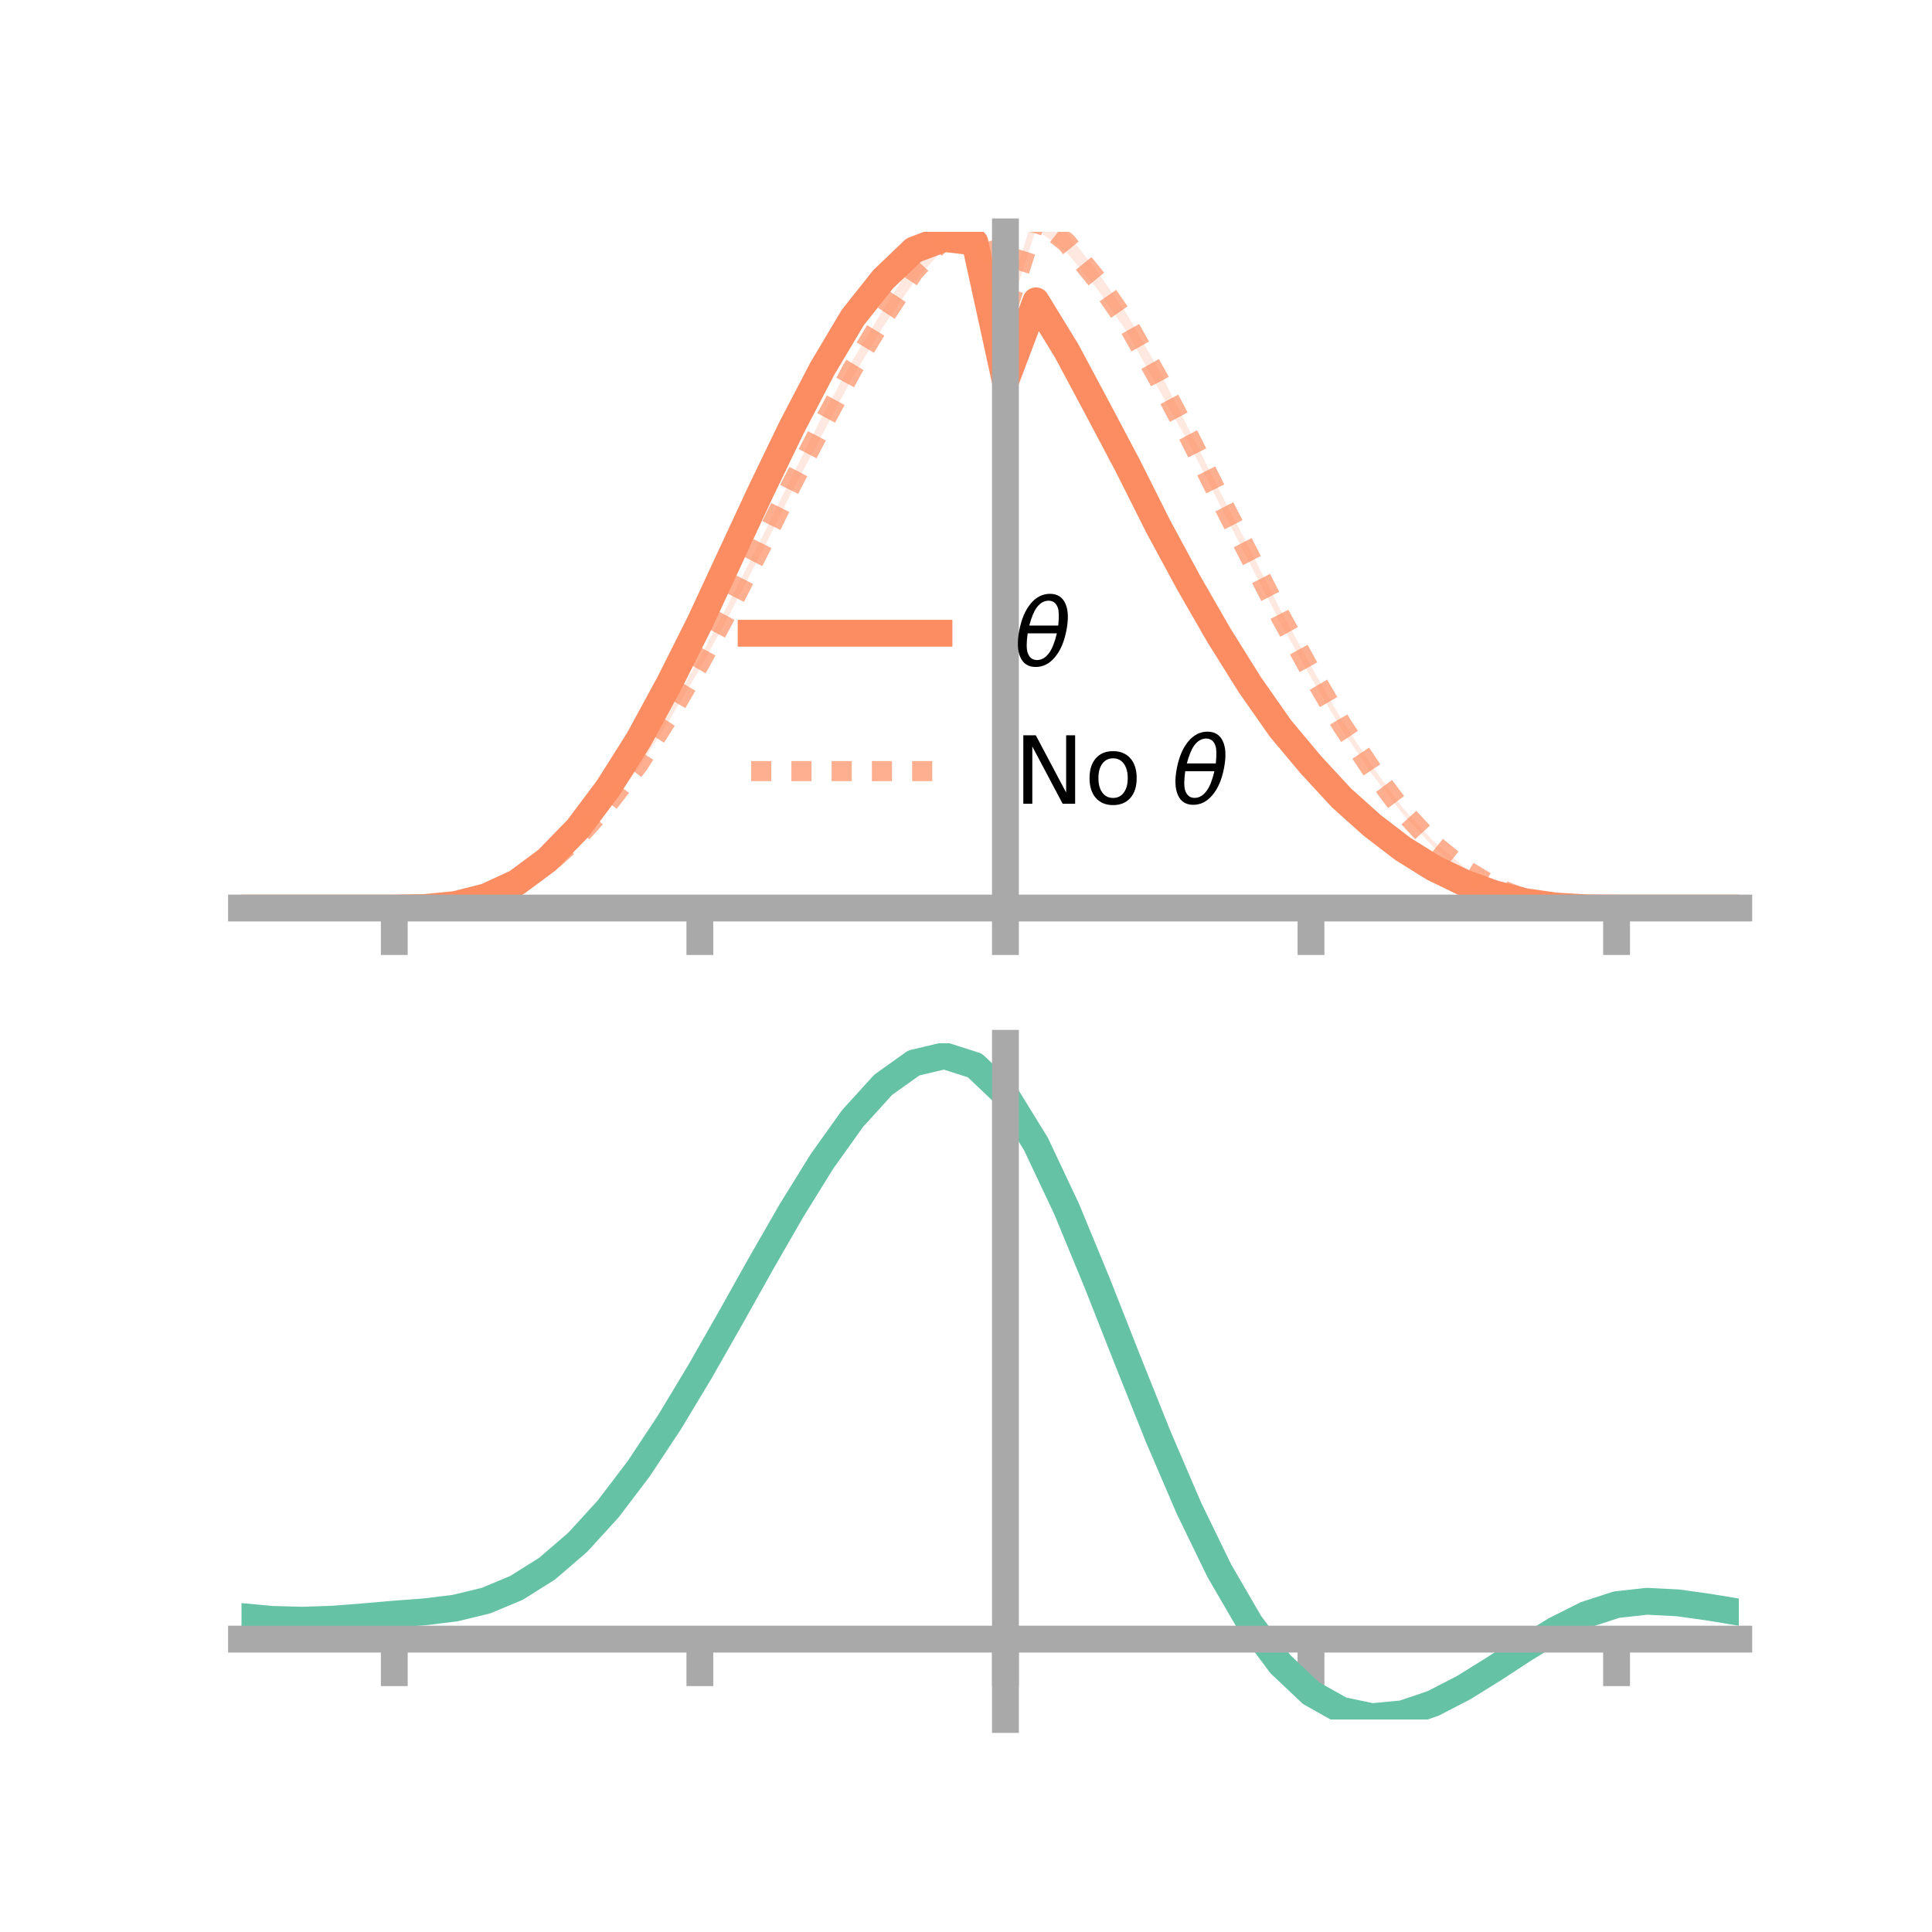<?xml version="1.0" encoding="utf-8" standalone="no"?>
<!DOCTYPE svg PUBLIC "-//W3C//DTD SVG 1.1//EN"
  "http://www.w3.org/Graphics/SVG/1.1/DTD/svg11.dtd">
<!-- Created with matplotlib (https://matplotlib.org/) -->
<svg height="144pt" version="1.1" viewBox="0 0 144 144" width="144pt" xmlns="http://www.w3.org/2000/svg" xmlns:xlink="http://www.w3.org/1999/xlink">
 <defs>
  <style type="text/css">*{stroke-linecap:butt;stroke-linejoin:round;}</style>
 </defs>
 <g id="figure_1">
  <g id="patch_1">
   <path d="M 0 144 
L 144 144 
L 144 0 
L 0 0 
z
" style="fill:none;"/>
  </g>
  <g id="axes_1">
   <g id="patch_2">
    <path d="M 18 67.68 
L 129.6 67.68 
L 129.6 17.28 
L 18 17.28 
z
" style="fill:none;"/>
   </g>
   <g id="PolyCollection_1">
    <path clip-path="url(#pa4beb9f546)" d="M 18 67.68 
L 18 67.68 
L 20.278 67.68 
L 22.555 67.68 
L 24.833 67.68 
L 27.11 67.68 
L 29.388 67.68 
L 31.665 67.625 
L 33.943 67.382 
L 36.22 66.77 
L 38.498 65.674 
L 40.776 63.967 
L 43.053 61.565 
L 45.331 58.456 
L 47.608 54.789 
L 49.886 50.596 
L 52.163 45.957 
L 54.441 40.98 
L 56.718 36.069 
L 58.996 31.373 
L 61.273 27.027 
L 63.551 23.107 
L 65.829 20.185 
L 68.106 17.973 
L 70.384 17.28 
L 72.661 17.472 
L 74.939 27.965 
L 77.216 21.912 
L 79.494 25.514 
L 81.771 29.872 
L 84.049 34.214 
L 86.327 38.728 
L 88.604 42.938 
L 90.882 47.007 
L 93.159 50.609 
L 95.437 53.927 
L 97.714 56.655 
L 99.992 59.171 
L 102.269 61.331 
L 104.547 63.097 
L 106.824 64.543 
L 109.102 65.665 
L 111.38 66.527 
L 113.657 67.144 
L 115.935 67.495 
L 118.212 67.652 
L 120.49 67.68 
L 122.767 67.68 
L 125.045 67.68 
L 127.322 67.68 
L 129.6 67.68 
L 129.6 67.68 
L 129.6 67.68 
L 127.322 67.68 
L 125.045 67.68 
L 122.767 67.68 
L 120.49 67.68 
L 118.212 67.674 
L 115.935 67.559 
L 113.657 67.26 
L 111.38 66.697 
L 109.102 65.909 
L 106.824 64.822 
L 104.547 63.429 
L 102.269 61.701 
L 99.992 59.782 
L 97.714 57.367 
L 95.437 54.658 
L 93.159 51.47 
L 90.882 47.797 
L 88.604 43.961 
L 86.327 39.747 
L 84.049 35.183 
L 81.771 30.914 
L 79.494 26.759 
L 77.216 22.933 
L 74.939 28.929 
L 72.661 18.622 
L 70.384 18.269 
L 68.106 19.295 
L 65.829 21.436 
L 63.551 24.256 
L 61.273 27.999 
L 58.996 32.382 
L 56.718 37.129 
L 54.441 42.003 
L 52.163 46.837 
L 49.886 51.264 
L 47.608 55.451 
L 45.331 58.995 
L 43.053 61.966 
L 40.776 64.239 
L 38.498 65.907 
L 36.22 66.906 
L 33.943 67.455 
L 31.665 67.655 
L 29.388 67.68 
L 27.11 67.68 
L 24.833 67.68 
L 22.555 67.68 
L 20.278 67.68 
L 18 67.68 
z
" style="fill:#fc8d62;fill-opacity:0.2;"/>
   </g>
   <g id="PolyCollection_2">
    <path clip-path="url(#pa4beb9f546)" d="M 18 67.68 
L 18 67.68 
L 20.278 67.68 
L 22.555 67.68 
L 24.833 67.68 
L 27.11 67.68 
L 29.388 67.68 
L 31.665 67.629 
L 33.943 67.375 
L 36.22 66.795 
L 38.498 65.786 
L 40.776 64.289 
L 43.053 62.187 
L 45.331 59.61 
L 47.608 56.622 
L 49.886 52.989 
L 52.163 49.021 
L 54.441 44.703 
L 56.718 40.215 
L 58.996 35.567 
L 61.273 31.047 
L 63.551 26.848 
L 65.829 23.063 
L 68.106 19.479 
L 70.384 17.043 
L 72.661 15.29 
L 74.939 22.719 
L 77.216 15.481 
L 79.494 17.332 
L 81.771 20.205 
L 84.049 23.506 
L 86.327 27.471 
L 88.604 31.976 
L 90.882 36.538 
L 93.159 40.96 
L 95.437 45.443 
L 97.714 49.652 
L 99.992 53.634 
L 102.269 57.101 
L 104.547 60.205 
L 106.824 62.689 
L 109.102 64.588 
L 111.38 66.02 
L 113.657 66.935 
L 115.935 67.437 
L 118.212 67.641 
L 120.49 67.68 
L 122.767 67.68 
L 125.045 67.68 
L 127.322 67.68 
L 129.6 67.68 
L 129.6 67.68 
L 129.6 67.68 
L 127.322 67.68 
L 125.045 67.68 
L 122.767 67.68 
L 120.49 67.68 
L 118.212 67.67 
L 115.935 67.518 
L 113.657 67.089 
L 111.38 66.225 
L 109.102 64.91 
L 106.824 63.124 
L 104.547 60.663 
L 102.269 57.71 
L 99.992 54.354 
L 97.714 50.501 
L 95.437 46.422 
L 93.159 42.015 
L 90.882 37.55 
L 88.604 33.021 
L 86.327 28.944 
L 84.049 24.813 
L 81.771 21.526 
L 79.494 18.812 
L 77.216 17.082 
L 74.939 24.164 
L 72.661 16.942 
L 70.384 18.492 
L 68.106 21.029 
L 65.829 24.348 
L 63.551 28.104 
L 61.273 32.417 
L 58.996 36.689 
L 56.718 41.264 
L 54.441 45.66 
L 52.163 49.842 
L 49.886 53.678 
L 47.608 57.247 
L 45.331 60.151 
L 43.053 62.637 
L 40.776 64.627 
L 38.498 66.012 
L 36.22 66.944 
L 33.943 67.455 
L 31.665 67.656 
L 29.388 67.68 
L 27.11 67.68 
L 24.833 67.68 
L 22.555 67.68 
L 20.278 67.68 
L 18 67.68 
z
" style="fill:#fc8d62;fill-opacity:0.2;"/>
   </g>
   <g id="matplotlib.axis_1">
    <g id="xtick_1">
     <g id="line2d_1">
      <defs>
       <path d="M 0 0 
L 0 3.5 
" id="me2c31cd510" style="stroke:#a9a9a9;stroke-width:2;"/>
      </defs>
      <g>
       <use style="fill:#a9a9a9;stroke:#a9a9a9;stroke-width:2;" x="29.388" xlink:href="#me2c31cd510" y="67.68"/>
      </g>
     </g>
    </g>
    <g id="xtick_2">
     <g id="line2d_2">
      <g>
       <use style="fill:#a9a9a9;stroke:#a9a9a9;stroke-width:2;" x="52.163" xlink:href="#me2c31cd510" y="67.68"/>
      </g>
     </g>
    </g>
    <g id="xtick_3">
     <g id="line2d_3">
      <g>
       <use style="fill:#a9a9a9;stroke:#a9a9a9;stroke-width:2;" x="74.939" xlink:href="#me2c31cd510" y="67.68"/>
      </g>
     </g>
    </g>
    <g id="xtick_4">
     <g id="line2d_4">
      <g>
       <use style="fill:#a9a9a9;stroke:#a9a9a9;stroke-width:2;" x="97.714" xlink:href="#me2c31cd510" y="67.68"/>
      </g>
     </g>
    </g>
    <g id="xtick_5">
     <g id="line2d_5">
      <g>
       <use style="fill:#a9a9a9;stroke:#a9a9a9;stroke-width:2;" x="120.49" xlink:href="#me2c31cd510" y="67.68"/>
      </g>
     </g>
    </g>
   </g>
   <g id="matplotlib.axis_2"/>
   <g id="line2d_6">
    <path clip-path="url(#pa4beb9f546)" d="M 18 67.68 
L 20.278 67.68 
L 22.555 67.68 
L 24.833 67.68 
L 27.11 67.68 
L 29.388 67.68 
L 31.665 67.64 
L 33.943 67.418 
L 36.22 66.838 
L 38.498 65.791 
L 40.776 64.103 
L 43.053 61.766 
L 45.331 58.725 
L 47.608 55.12 
L 49.886 50.93 
L 52.163 46.397 
L 54.441 41.491 
L 56.718 36.599 
L 58.996 31.877 
L 61.273 27.513 
L 63.551 23.682 
L 65.829 20.81 
L 68.106 18.634 
L 70.384 17.775 
L 72.661 18.047 
L 74.939 28.447 
L 77.216 22.423 
L 79.494 26.136 
L 81.771 30.393 
L 84.049 34.698 
L 86.327 39.237 
L 88.604 43.449 
L 90.882 47.402 
L 93.159 51.04 
L 95.437 54.293 
L 97.714 57.011 
L 99.992 59.476 
L 102.269 61.516 
L 104.547 63.263 
L 106.824 64.682 
L 109.102 65.787 
L 111.38 66.612 
L 113.657 67.202 
L 115.935 67.527 
L 118.212 67.663 
L 120.49 67.68 
L 122.767 67.68 
L 125.045 67.68 
L 127.322 67.68 
L 129.6 67.68 
" style="fill:none;stroke:#fc8d62;stroke-linecap:square;stroke-width:2;"/>
   </g>
   <g id="line2d_7">
    <path clip-path="url(#pa4beb9f546)" d="M 18 67.68 
L 20.278 67.68 
L 22.555 67.68 
L 24.833 67.68 
L 27.11 67.68 
L 29.388 67.68 
L 31.665 67.643 
L 33.943 67.415 
L 36.22 66.869 
L 38.498 65.899 
L 40.776 64.458 
L 43.053 62.412 
L 45.331 59.881 
L 47.608 56.935 
L 49.886 53.334 
L 52.163 49.431 
L 54.441 45.181 
L 56.718 40.739 
L 58.996 36.128 
L 61.273 31.732 
L 63.551 27.476 
L 65.829 23.706 
L 68.106 20.254 
L 70.384 17.768 
L 72.661 16.116 
L 74.939 23.442 
L 77.216 16.281 
L 79.494 18.072 
L 81.771 20.865 
L 84.049 24.16 
L 86.327 28.207 
L 88.604 32.499 
L 90.882 37.044 
L 93.159 41.488 
L 95.437 45.933 
L 97.714 50.076 
L 99.992 53.994 
L 102.269 57.406 
L 104.547 60.434 
L 106.824 62.906 
L 109.102 64.749 
L 111.38 66.123 
L 113.657 67.012 
L 115.935 67.478 
L 118.212 67.656 
L 120.49 67.68 
L 122.767 67.68 
L 125.045 67.68 
L 127.322 67.68 
L 129.6 67.68 
" style="fill:none;stroke:#fc8d62;stroke-dasharray:1.5,1.5;stroke-dashoffset:0;stroke-opacity:0.7;stroke-width:1.5;"/>
   </g>
   <g id="patch_3">
    <path d="M 74.939 67.68 
L 74.939 17.28 
" style="fill:none;stroke:#a9a9a9;stroke-linecap:square;stroke-linejoin:miter;stroke-width:2;"/>
   </g>
   <g id="patch_4">
    <path d="M 129.6 67.68 
L 129.6 17.28 
" style="fill:none;"/>
   </g>
   <g id="patch_5">
    <path d="M 18 67.68 
L 129.6 67.68 
" style="fill:none;stroke:#a9a9a9;stroke-linecap:square;stroke-linejoin:miter;stroke-width:2;"/>
   </g>
   <g id="patch_6">
    <path d="M 18 17.28 
L 129.6 17.28 
" style="fill:none;"/>
   </g>
   <g id="legend_1">
    <g id="line2d_8">
     <path d="M 55.985 47.2 
L 69.985 47.2 
" style="fill:none;stroke:#fc8d62;stroke-linecap:square;stroke-width:2;"/>
    </g>
    <g id="line2d_9"/>
    <g id="text_1">
     <!-- $\theta$ -->
     <g transform="translate(75.585 49.65)scale(0.07 -0.07)">
      <defs>
       <path d="M 45.516 34.672 
L 14.453 34.672 
Q 12.359 20.062 14.5 13.875 
Q 17.188 6.25 24.469 6.25 
Q 31.781 6.25 37.359 13.922 
Q 42.234 20.656 45.516 34.672 
z
M 47.016 42.969 
Q 48.344 56.844 46.625 61.719 
Q 43.953 69.438 36.766 69.438 
Q 29.297 69.438 23.828 61.812 
Q 19.531 55.672 16.156 42.969 
z
M 38.188 76.766 
Q 49.906 76.766 54.594 66.406 
Q 59.281 56.109 55.719 37.844 
Q 52.203 19.625 43.453 9.281 
Q 34.766 -1.125 23.047 -1.125 
Q 11.281 -1.125 6.641 9.281 
Q 2 19.625 5.516 37.844 
Q 9.078 56.109 17.719 66.406 
Q 26.422 76.766 38.188 76.766 
z
" id="DejaVuSans-Oblique-952"/>
      </defs>
      <use transform="translate(0 0.234)" xlink:href="#DejaVuSans-Oblique-952"/>
     </g>
    </g>
    <g id="line2d_10">
     <path d="M 55.985 57.474 
L 69.985 57.474 
" style="fill:none;stroke:#fc8d62;stroke-dasharray:1.5,1.5;stroke-dashoffset:0;stroke-opacity:0.7;stroke-width:1.5;"/>
    </g>
    <g id="line2d_11"/>
    <g id="text_2">
     <!-- No $\theta$ -->
     <g transform="translate(75.585 59.924)scale(0.07 -0.07)">
      <defs>
       <path d="M 9.812 72.906 
L 23.094 72.906 
L 55.422 11.922 
L 55.422 72.906 
L 64.984 72.906 
L 64.984 0 
L 51.703 0 
L 19.391 60.984 
L 19.391 0 
L 9.812 0 
z
" id="DejaVuSans-78"/>
       <path d="M 30.609 48.391 
Q 23.391 48.391 19.188 42.75 
Q 14.984 37.109 14.984 27.297 
Q 14.984 17.484 19.156 11.844 
Q 23.344 6.203 30.609 6.203 
Q 37.797 6.203 41.984 11.859 
Q 46.188 17.531 46.188 27.297 
Q 46.188 37.016 41.984 42.703 
Q 37.797 48.391 30.609 48.391 
z
M 30.609 56 
Q 42.328 56 49.016 48.375 
Q 55.719 40.766 55.719 27.297 
Q 55.719 13.875 49.016 6.219 
Q 42.328 -1.422 30.609 -1.422 
Q 18.844 -1.422 12.172 6.219 
Q 5.516 13.875 5.516 27.297 
Q 5.516 40.766 12.172 48.375 
Q 18.844 56 30.609 56 
z
" id="DejaVuSans-111"/>
       <path id="DejaVuSans-32"/>
      </defs>
      <use transform="translate(0 0.234)" xlink:href="#DejaVuSans-78"/>
      <use transform="translate(74.805 0.234)" xlink:href="#DejaVuSans-111"/>
      <use transform="translate(135.986 0.234)" xlink:href="#DejaVuSans-32"/>
      <use transform="translate(167.773 0.234)" xlink:href="#DejaVuSans-Oblique-952"/>
     </g>
    </g>
   </g>
  </g>
  <g id="axes_2">
   <g id="patch_7">
    <path d="M 18 128.16 
L 129.6 128.16 
L 129.6 77.76 
L 18 77.76 
z
" style="fill:none;"/>
   </g>
   <g id="PolyCollection_3">
    <path clip-path="url(#p5d75351a38)" d="M 18 120.527 
L 18 120.449 
L 20.278 120.669 
L 22.555 120.732 
L 24.833 120.645 
L 27.11 120.459 
L 29.388 120.254 
L 31.665 120.078 
L 33.943 119.792 
L 36.22 119.233 
L 38.498 118.273 
L 40.776 116.82 
L 43.053 114.823 
L 45.331 112.275 
L 47.608 109.207 
L 49.886 105.688 
L 52.163 101.818 
L 54.441 97.727 
L 56.718 93.57 
L 58.996 89.522 
L 61.273 85.771 
L 63.551 82.517 
L 65.829 79.963 
L 68.106 78.311 
L 70.384 77.76 
L 72.661 78.499 
L 74.939 80.697 
L 77.216 84.446 
L 79.494 89.342 
L 81.771 94.935 
L 84.049 100.803 
L 86.327 106.583 
L 88.604 111.972 
L 90.882 116.736 
L 93.159 120.711 
L 95.437 123.8 
L 97.714 125.973 
L 99.992 127.261 
L 102.269 127.743 
L 104.547 127.532 
L 106.824 126.77 
L 109.102 125.611 
L 111.38 124.219 
L 113.657 122.757 
L 115.935 121.384 
L 118.212 120.254 
L 120.49 119.517 
L 122.767 119.27 
L 125.045 119.391 
L 127.322 119.718 
L 129.6 120.107 
L 129.6 120.211 
L 129.6 120.211 
L 127.322 119.847 
L 125.045 119.54 
L 122.767 119.43 
L 120.49 119.682 
L 118.212 120.428 
L 115.935 121.585 
L 113.657 123.002 
L 111.38 124.515 
L 109.102 125.955 
L 106.824 127.151 
L 104.547 127.938 
L 102.269 128.16 
L 99.992 127.686 
L 97.714 126.415 
L 95.437 124.283 
L 93.159 121.273 
L 90.882 117.416 
L 88.604 112.801 
L 86.327 107.58 
L 84.049 101.977 
L 81.771 96.283 
L 79.494 90.852 
L 77.216 86.096 
L 74.939 82.454 
L 72.661 80.325 
L 70.384 79.613 
L 68.106 80.148 
L 65.829 81.743 
L 63.551 84.202 
L 61.273 87.328 
L 58.996 90.924 
L 56.718 94.799 
L 54.441 98.772 
L 52.163 102.678 
L 49.886 106.37 
L 47.608 109.727 
L 45.331 112.657 
L 43.053 115.097 
L 40.776 117.02 
L 38.498 118.43 
L 36.22 119.37 
L 33.943 119.918 
L 31.665 120.195 
L 29.388 120.361 
L 27.11 120.551 
L 24.833 120.719 
L 22.555 120.79 
L 20.278 120.729 
L 18 120.527 
z
" style="fill:#66c2a5;fill-opacity:0.2;"/>
   </g>
   <g id="matplotlib.axis_3">
    <g id="xtick_6">
     <g id="line2d_12">
      <g>
       <use style="fill:#a9a9a9;stroke:#a9a9a9;stroke-width:2;" x="29.388" xlink:href="#me2c31cd510" y="122.172"/>
      </g>
     </g>
    </g>
    <g id="xtick_7">
     <g id="line2d_13">
      <g>
       <use style="fill:#a9a9a9;stroke:#a9a9a9;stroke-width:2;" x="52.163" xlink:href="#me2c31cd510" y="122.172"/>
      </g>
     </g>
    </g>
    <g id="xtick_8">
     <g id="line2d_14">
      <g>
       <use style="fill:#a9a9a9;stroke:#a9a9a9;stroke-width:2;" x="74.939" xlink:href="#me2c31cd510" y="122.172"/>
      </g>
     </g>
    </g>
    <g id="xtick_9">
     <g id="line2d_15">
      <g>
       <use style="fill:#a9a9a9;stroke:#a9a9a9;stroke-width:2;" x="97.714" xlink:href="#me2c31cd510" y="122.172"/>
      </g>
     </g>
    </g>
    <g id="xtick_10">
     <g id="line2d_16">
      <g>
       <use style="fill:#a9a9a9;stroke:#a9a9a9;stroke-width:2;" x="120.49" xlink:href="#me2c31cd510" y="122.172"/>
      </g>
     </g>
    </g>
   </g>
   <g id="matplotlib.axis_4"/>
   <g id="line2d_17">
    <path clip-path="url(#p5d75351a38)" d="M 18 120.488 
L 20.278 120.699 
L 22.555 120.761 
L 24.833 120.682 
L 27.11 120.505 
L 29.388 120.307 
L 31.665 120.137 
L 33.943 119.855 
L 36.22 119.302 
L 38.498 118.352 
L 40.776 116.92 
L 43.053 114.96 
L 45.331 112.466 
L 47.608 109.467 
L 49.886 106.029 
L 52.163 102.248 
L 54.441 98.25 
L 56.718 94.185 
L 58.996 90.223 
L 61.273 86.55 
L 63.551 83.36 
L 65.829 80.853 
L 68.106 79.23 
L 70.384 78.686 
L 72.661 79.412 
L 74.939 81.576 
L 77.216 85.271 
L 79.494 90.097 
L 81.771 95.609 
L 84.049 101.39 
L 86.327 107.082 
L 88.604 112.387 
L 90.882 117.076 
L 93.159 120.992 
L 95.437 124.041 
L 97.714 126.194 
L 99.992 127.474 
L 102.269 127.951 
L 104.547 127.735 
L 106.824 126.961 
L 109.102 125.783 
L 111.38 124.367 
L 113.657 122.879 
L 115.935 121.485 
L 118.212 120.341 
L 120.49 119.6 
L 122.767 119.35 
L 125.045 119.466 
L 127.322 119.783 
L 129.6 120.159 
" style="fill:none;stroke:#66c2a5;stroke-linecap:square;stroke-width:2;"/>
   </g>
   <g id="patch_8">
    <path d="M 74.939 128.16 
L 74.939 77.76 
" style="fill:none;stroke:#a9a9a9;stroke-linecap:square;stroke-linejoin:miter;stroke-width:2;"/>
   </g>
   <g id="patch_9">
    <path d="M 129.6 128.16 
L 129.6 77.76 
" style="fill:none;"/>
   </g>
   <g id="patch_10">
    <path d="M 18 122.172 
L 129.6 122.172 
" style="fill:none;stroke:#a9a9a9;stroke-linecap:square;stroke-linejoin:miter;stroke-width:2;"/>
   </g>
   <g id="patch_11">
    <path d="M 18 77.76 
L 129.6 77.76 
" style="fill:none;"/>
   </g>
  </g>
 </g>
 <defs>
  <clipPath id="pa4beb9f546">
   <rect height="50.4" width="111.6" x="18" y="17.28"/>
  </clipPath>
  <clipPath id="p5d75351a38">
   <rect height="50.4" width="111.6" x="18" y="77.76"/>
  </clipPath>
 </defs>
</svg>
